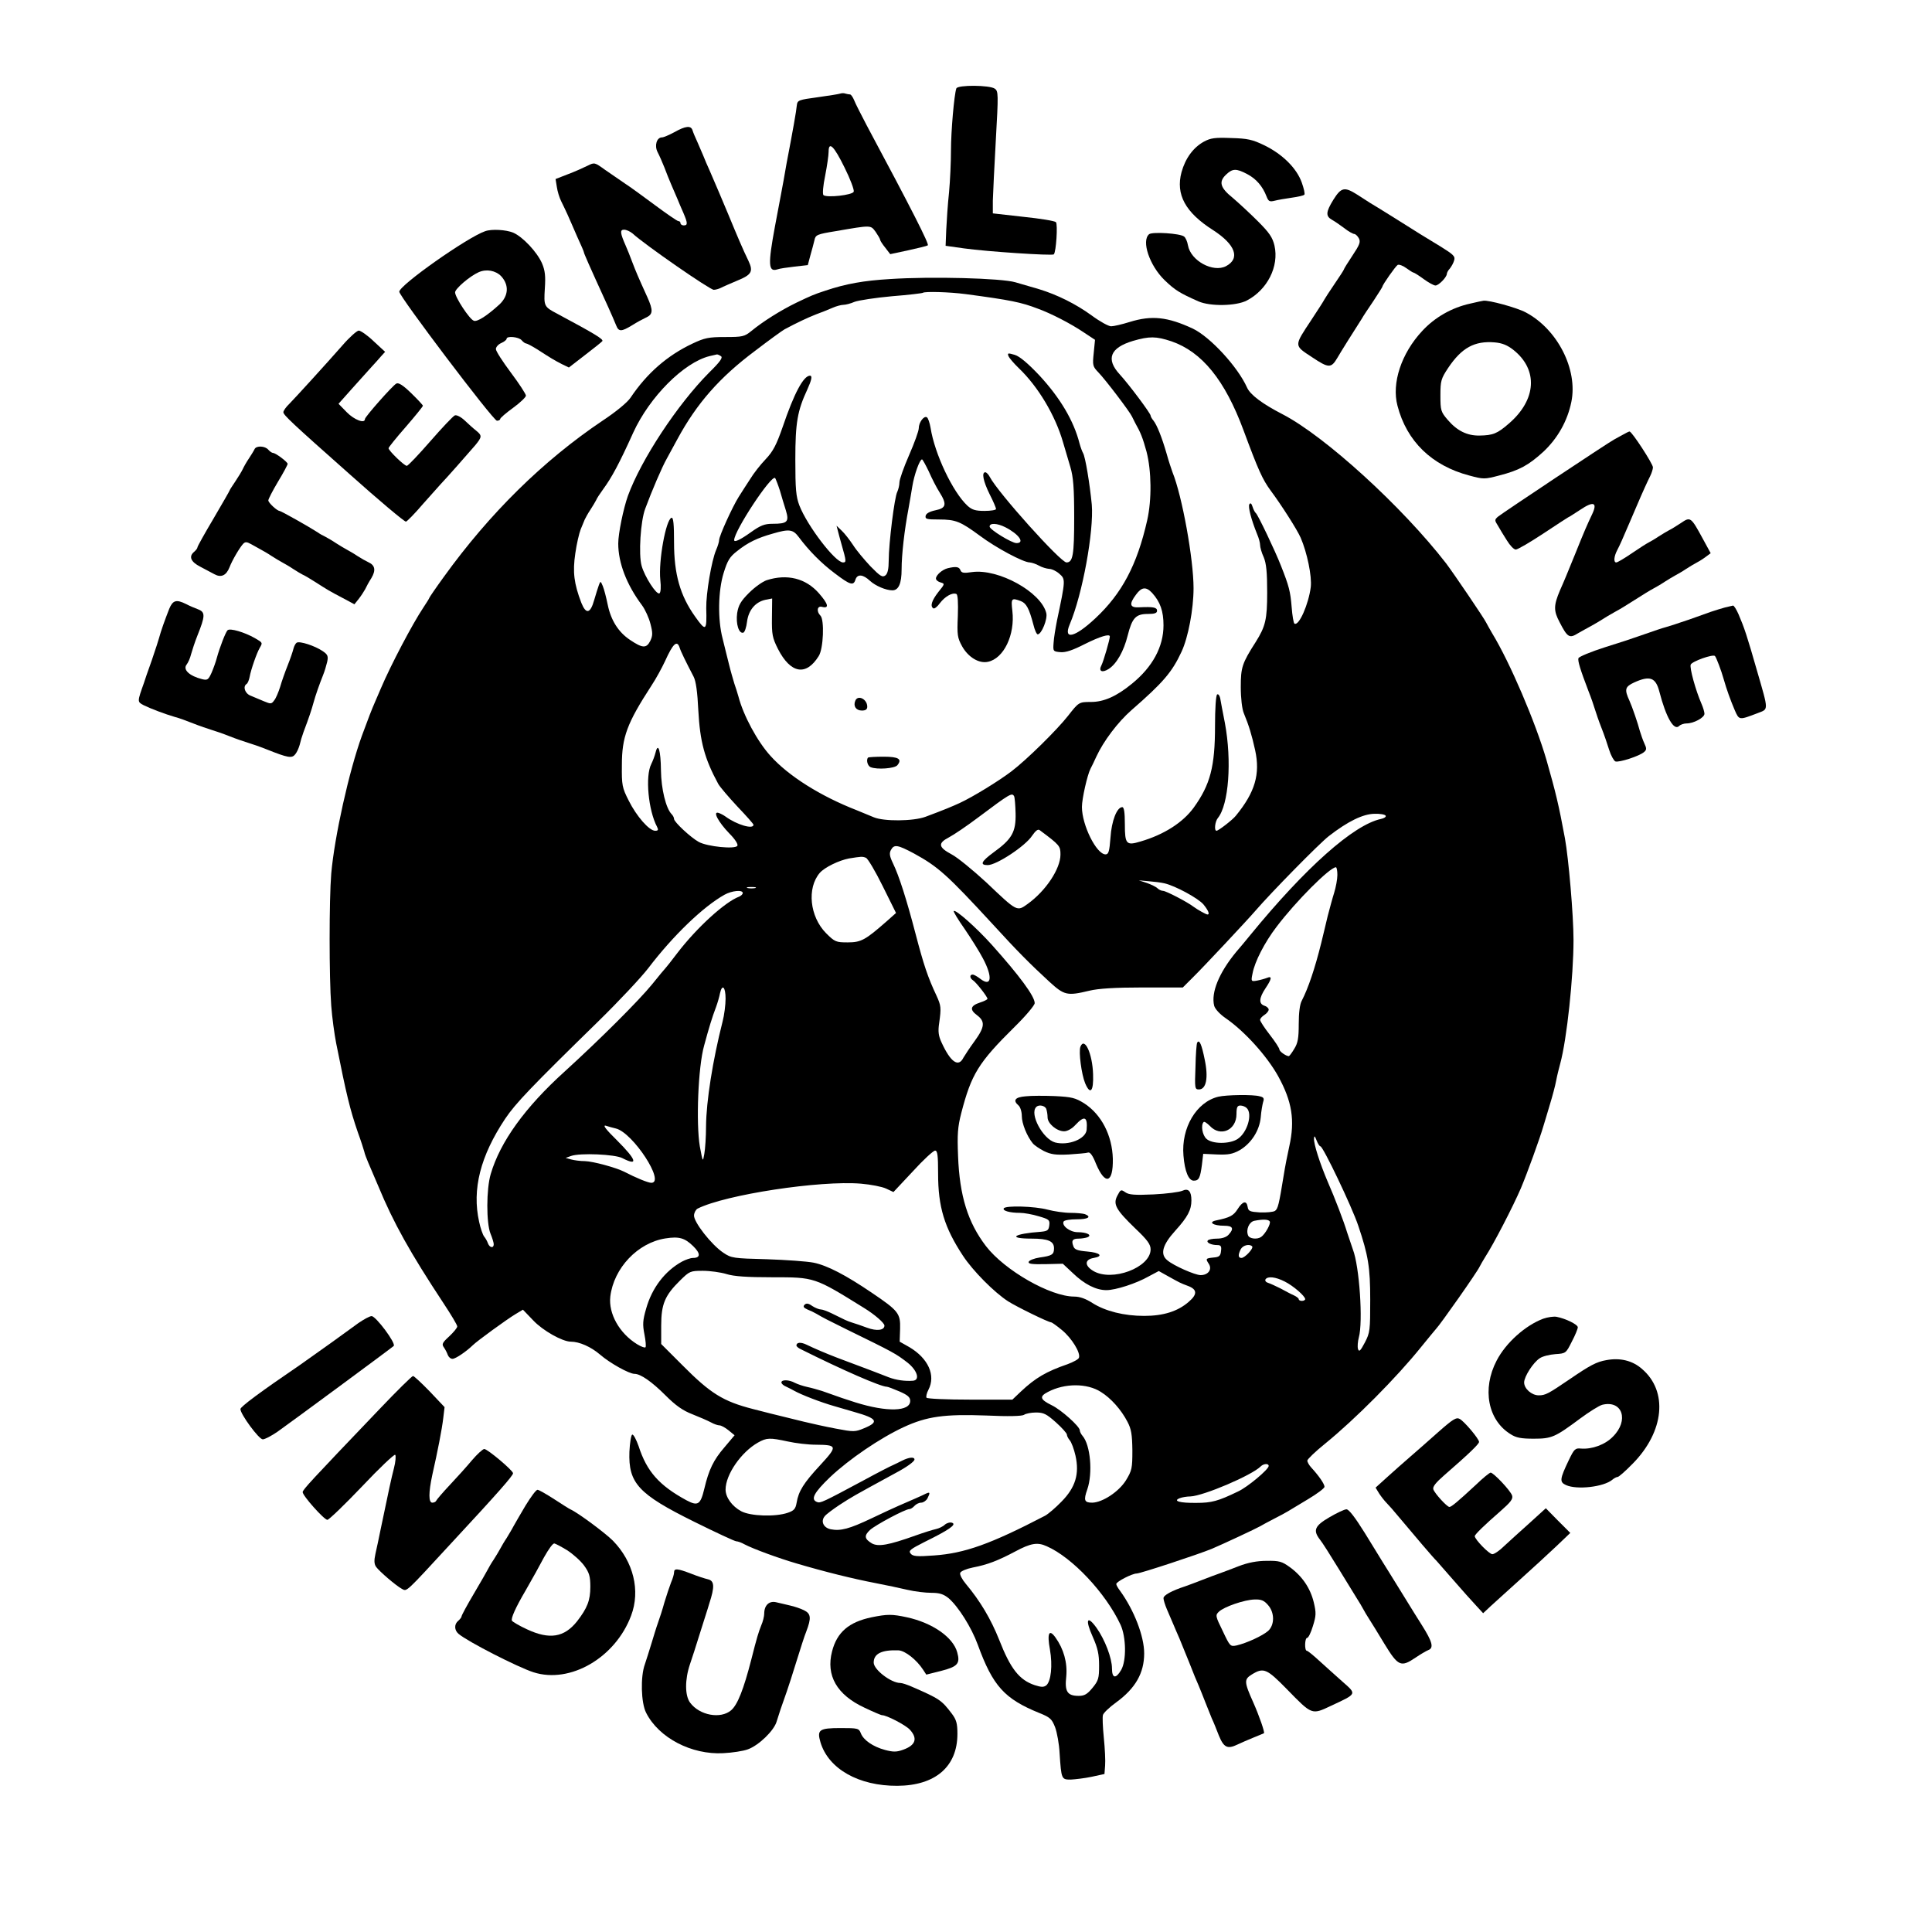 <?xml version="1.0" standalone="no"?>
<!DOCTYPE svg PUBLIC "-//W3C//DTD SVG 20010904//EN"
 "http://www.w3.org/TR/2001/REC-SVG-20010904/DTD/svg10.dtd">
<svg version="1.0" xmlns="http://www.w3.org/2000/svg"
 width="900pt" height="900pt" viewBox="0 0 900 900"
 preserveAspectRatio="xMidYMid meet">
<g transform="translate(0,900) scale(0.1,-0.1)"
fill="#000000" stroke="none">
<path d="M4455 8588 c-10 -28 -25 -199 -25 -289 0 -53 -4 -141 -9 -195 -6 -55
-11 -133 -13 -174 l-3 -75 85 -12 c107 -15 411 -35 419 -28 11 11 19 140 10
150 -6 6 -74 17 -152 25 l-142 16 0 59 c1 33 7 161 14 284 12 213 12 226 -5
238 -24 17 -173 18 -179 1z"/>
<path d="M3914 8564 c-5 -2 -53 -10 -105 -17 -89 -12 -94 -14 -97 -37 -2 -25
-19 -121 -48 -272 -7 -43 -20 -113 -28 -155 -8 -43 -20 -105 -26 -138 -33
-178 -31 -213 11 -200 10 4 46 9 80 13 l62 7 12 45 c7 25 16 57 19 71 5 25 12
28 98 42 169 29 163 29 187 -3 11 -16 21 -33 21 -37 0 -4 11 -21 24 -37 l23
-30 84 18 c46 10 87 20 91 23 8 4 -73 164 -284 558 -26 50 -53 102 -59 118 -6
15 -15 27 -19 27 -5 0 -14 2 -22 4 -7 3 -18 2 -24 0z m20 -344 c27 -54 46
-105 43 -113 -6 -16 -125 -29 -141 -16 -5 5 -2 43 8 91 9 46 16 95 16 111 0
51 25 27 74 -73z"/>
<path d="M3141 8384 c-24 -13 -50 -24 -57 -24 -25 0 -36 -38 -21 -68 8 -15 22
-47 32 -72 9 -25 24 -61 32 -80 8 -19 21 -48 28 -65 6 -16 20 -47 29 -68 20
-47 20 -57 1 -57 -8 0 -15 5 -15 10 0 6 -4 10 -10 10 -5 0 -53 33 -107 73 -54
40 -118 87 -143 103 -25 17 -67 46 -93 64 -47 34 -48 34 -80 18 -18 -9 -58
-27 -90 -39 l-59 -23 6 -37 c3 -21 12 -50 20 -66 8 -15 21 -44 30 -63 8 -19
29 -65 45 -103 17 -37 31 -69 31 -72 0 -5 19 -49 114 -257 14 -31 30 -68 36
-83 12 -31 24 -31 75 0 22 14 50 29 63 35 34 15 36 33 7 97 -44 97 -52 116
-70 163 -9 25 -23 59 -30 75 -26 59 -28 75 -8 75 11 0 28 -8 39 -17 59 -54
361 -263 379 -263 8 0 23 4 33 9 9 5 44 20 77 34 66 27 75 42 52 91 -26 53
-55 122 -93 214 -29 69 -60 143 -88 207 -10 22 -24 54 -30 70 -7 17 -20 46
-28 65 -9 19 -19 43 -22 53 -7 23 -32 21 -85 -9z"/>
<path d="M5608 8340 c-49 -27 -86 -77 -104 -142 -28 -104 18 -188 147 -270
104 -67 128 -132 60 -168 -60 -31 -164 25 -177 97 -3 18 -11 36 -18 41 -18 15
-148 23 -163 11 -37 -31 2 -146 72 -214 49 -47 70 -60 158 -99 55 -24 175 -22
225 4 96 50 151 159 129 256 -9 38 -24 60 -77 113 -36 36 -89 85 -117 109 -60
48 -67 76 -30 110 29 27 46 28 97 1 42 -22 72 -57 90 -104 9 -23 14 -26 38
-20 15 4 51 10 79 14 29 4 56 10 59 14 4 3 -2 29 -12 57 -24 67 -90 132 -174
173 -56 27 -78 32 -155 34 -75 3 -96 0 -127 -17z"/>
<path d="M6211 8069 c-35 -57 -36 -76 -6 -93 11 -6 36 -23 56 -38 20 -16 42
-28 48 -28 5 0 15 -9 21 -20 9 -17 4 -30 -30 -81 -22 -33 -40 -62 -40 -65 0
-2 -20 -33 -44 -68 -24 -35 -45 -68 -47 -72 -2 -5 -29 -47 -60 -94 -82 -124
-82 -118 3 -174 78 -52 89 -52 118 -3 13 23 80 130 113 181 6 11 31 49 55 84
23 35 42 65 42 67 0 8 61 95 71 101 6 3 24 -3 40 -15 15 -11 31 -21 34 -21 3
0 24 -13 47 -30 22 -16 47 -30 55 -30 15 0 52 38 53 54 0 5 6 17 14 25 7 9 17
26 20 38 6 19 -3 27 -64 65 -39 24 -82 50 -95 58 -42 27 -215 135 -233 145 -9
6 -36 23 -59 38 -60 38 -75 35 -112 -24z"/>
<path d="M2260 7923 c-84 -29 -400 -252 -400 -282 0 -22 438 -601 455 -601 8
0 15 4 15 8 0 5 27 28 60 52 33 24 60 50 60 57 0 7 -31 55 -70 107 -38 51 -70
100 -70 110 0 9 11 22 25 28 14 6 25 15 25 20 0 14 57 9 70 -7 7 -8 16 -15 21
-15 4 0 27 -12 51 -27 65 -42 80 -51 115 -69 l33 -16 75 58 c42 32 78 61 81
65 5 9 -30 31 -211 128 -61 32 -62 35 -57 117 4 58 1 84 -13 117 -23 53 -90
124 -134 143 -33 14 -101 18 -131 7z m75 -210 c37 -41 34 -90 -7 -130 -58 -53
-105 -84 -121 -77 -20 7 -87 109 -87 132 0 17 69 76 110 94 36 16 79 8 105
-19z"/>
<path d="M4145 7700 c-120 -7 -205 -22 -300 -54 -55 -18 -68 -24 -135 -56 -74
-36 -155 -87 -210 -132 -32 -26 -41 -28 -122 -28 -77 0 -96 -4 -153 -31 -116
-55 -211 -137 -288 -252 -15 -22 -67 -65 -129 -106 -277 -186 -527 -432 -741
-729 -37 -51 -67 -95 -67 -97 0 -2 -13 -23 -29 -47 -50 -75 -150 -265 -196
-373 -7 -16 -20 -46 -28 -65 -15 -34 -32 -78 -61 -157 -60 -165 -128 -471
-143 -643 -10 -121 -10 -485 0 -615 4 -55 15 -134 23 -175 48 -241 64 -307
101 -415 14 -38 27 -79 30 -90 2 -11 11 -33 18 -50 7 -16 28 -66 47 -110 71
-172 149 -311 304 -546 35 -53 64 -101 64 -108 0 -7 -17 -27 -37 -46 -33 -30
-36 -37 -25 -52 7 -10 15 -26 18 -35 4 -10 13 -18 22 -18 14 0 63 33 94 63 20
20 159 121 199 145 l35 21 48 -50 c44 -47 136 -99 175 -99 40 0 94 -24 136
-60 46 -40 136 -90 161 -90 28 0 80 -36 144 -100 48 -48 81 -71 125 -88 33
-13 72 -30 87 -38 14 -8 32 -14 40 -14 7 0 26 -10 42 -23 l28 -23 -48 -57
c-50 -58 -72 -103 -93 -192 -18 -75 -30 -82 -83 -54 -127 69 -185 134 -223
252 -11 31 -24 56 -30 54 -5 -2 -11 -38 -13 -80 -5 -146 41 -197 302 -326 101
-50 189 -91 196 -91 7 0 24 -6 38 -14 42 -22 160 -65 242 -89 132 -39 261 -71
370 -92 47 -9 113 -23 147 -31 34 -8 84 -14 112 -14 38 0 56 -6 80 -25 45 -39
106 -135 136 -217 70 -192 124 -252 287 -318 50 -20 58 -28 73 -66 9 -24 19
-79 21 -121 8 -122 9 -123 52 -123 20 1 64 6 97 13 l60 13 3 39 c2 22 -1 81
-6 130 -5 50 -7 97 -4 106 2 9 30 36 62 59 89 65 130 136 130 228 0 80 -47
201 -112 291 -10 13 -18 27 -18 32 0 11 74 49 95 49 17 0 287 89 350 115 52
22 206 94 225 105 8 5 38 21 65 35 28 14 57 30 65 35 8 5 50 30 93 56 42 25
77 51 77 58 0 13 -26 51 -62 90 -10 11 -18 25 -18 32 0 6 37 42 83 79 139 113
333 308 447 450 36 44 67 82 70 85 18 18 192 265 203 290 4 8 16 29 26 45 39
60 128 232 166 320 29 69 88 231 105 290 5 17 19 62 30 100 12 39 25 88 29
110 4 22 13 58 19 80 31 113 62 406 62 576 0 115 -23 381 -40 474 -29 157 -43
214 -86 365 -51 175 -170 454 -253 590 -11 19 -24 42 -28 50 -10 21 -150 227
-186 275 -205 265 -565 593 -762 695 -95 49 -151 91 -166 125 -43 96 -171 235
-252 274 -118 55 -192 63 -295 31 -35 -11 -74 -20 -86 -20 -12 0 -52 22 -90
50 -74 54 -161 97 -246 123 -30 9 -80 23 -110 32 -64 19 -389 28 -585 15z
m353 -70 c210 -28 259 -38 337 -68 61 -22 154 -70 213 -110 l53 -35 -6 -61
c-6 -58 -5 -63 22 -91 33 -34 146 -183 156 -205 4 -8 11 -22 15 -30 26 -46 35
-69 53 -134 23 -89 25 -223 3 -320 -47 -208 -118 -341 -241 -456 -96 -90 -151
-103 -120 -29 60 141 113 435 103 558 -9 94 -30 224 -41 241 -4 7 -11 26 -16
44 -27 106 -90 212 -187 317 -54 57 -92 89 -115 96 -31 9 -35 9 -29 -6 3 -8
25 -34 48 -56 90 -86 170 -220 206 -345 9 -30 24 -82 34 -115 14 -47 18 -98
18 -237 0 -174 -6 -208 -36 -208 -27 0 -319 325 -357 398 -6 12 -16 22 -21 22
-18 0 -10 -41 20 -102 17 -33 30 -64 30 -69 0 -5 -24 -9 -54 -9 -42 0 -58 5
-79 24 -69 64 -153 242 -172 363 -4 24 -12 46 -17 49 -14 9 -38 -24 -38 -51 0
-12 -20 -68 -45 -125 -25 -57 -45 -114 -45 -127 0 -13 -5 -33 -10 -44 -13 -23
-40 -241 -40 -320 0 -39 -5 -61 -15 -69 -14 -11 -24 -5 -70 42 -29 31 -66 75
-81 99 -16 24 -39 54 -53 67 l-24 23 6 -23 c3 -13 11 -41 17 -63 23 -80 23
-85 7 -85 -36 0 -166 170 -203 265 -16 42 -19 76 -19 215 0 172 10 227 56 326
20 44 24 64 12 64 -30 -1 -73 -80 -127 -239 -29 -83 -44 -113 -80 -151 -24
-25 -56 -66 -71 -91 -16 -24 -40 -62 -54 -84 -29 -46 -91 -182 -91 -201 0 -7
-6 -28 -14 -46 -22 -52 -47 -203 -46 -271 3 -107 -1 -111 -52 -39 -70 98 -98
198 -98 345 0 85 -3 118 -12 115 -26 -9 -61 -201 -52 -289 4 -34 2 -59 -4 -63
-14 -8 -69 78 -83 128 -15 53 -5 210 17 267 30 81 78 194 101 234 12 22 34 62
49 90 90 166 196 287 362 411 64 49 126 94 137 100 60 32 105 53 145 69 25 9
60 23 78 31 18 8 41 14 51 14 10 0 34 6 52 14 19 7 97 19 174 26 77 6 142 14
144 16 8 7 124 4 199 -6z m959 -220 c142 -49 249 -180 336 -415 69 -186 88
-228 126 -280 50 -67 124 -183 140 -220 30 -69 53 -180 47 -230 -10 -79 -55
-183 -76 -170 -4 2 -10 37 -13 77 -6 73 -12 97 -50 193 -26 67 -108 239 -117
245 -4 3 -11 16 -15 29 -5 16 -10 20 -15 12 -7 -12 9 -72 36 -139 8 -18 14
-41 14 -51 0 -10 7 -36 17 -57 12 -29 16 -70 16 -164 0 -126 -8 -158 -53 -230
-64 -100 -70 -119 -70 -210 0 -53 6 -103 14 -122 24 -58 37 -101 53 -173 24
-111 0 -195 -90 -305 -15 -19 -81 -70 -90 -70 -12 0 -7 43 6 59 51 62 66 266
33 443 -10 51 -20 103 -22 116 -3 13 -9 20 -14 17 -6 -4 -10 -67 -10 -147 0
-189 -22 -273 -99 -380 -50 -69 -138 -126 -248 -158 -66 -20 -73 -13 -73 80 0
57 -4 80 -12 80 -25 0 -50 -64 -55 -142 -5 -65 -9 -78 -23 -78 -42 0 -110 136
-110 221 0 38 25 149 40 178 5 9 17 34 27 56 33 72 101 162 164 217 148 129
189 177 233 272 31 66 56 198 56 296 0 135 -53 429 -98 540 -5 14 -18 52 -27
85 -23 80 -46 136 -62 156 -7 8 -13 19 -13 23 0 10 -100 144 -143 191 -67 72
-46 125 61 157 76 22 107 22 179 -2z m-2099 -69 c11 -6 -3 -26 -55 -77 -147
-148 -316 -404 -378 -574 -21 -59 -45 -175 -45 -222 0 -90 39 -192 111 -288
14 -19 32 -58 39 -86 11 -42 11 -55 -1 -80 -18 -35 -36 -34 -94 5 -54 36 -89
91 -104 164 -7 34 -17 73 -23 87 -10 24 -11 24 -18 5 -4 -11 -14 -42 -22 -70
-18 -64 -38 -68 -60 -13 -34 89 -41 143 -28 230 6 44 18 94 25 112 7 17 16 38
19 46 4 8 15 29 26 45 11 17 23 37 27 45 3 8 18 31 32 50 41 56 75 119 141
265 76 166 235 326 355 356 17 4 32 7 35 8 3 0 11 -3 18 -8z m969 -538 c14
-32 36 -75 49 -95 36 -57 32 -75 -18 -85 -28 -6 -44 -15 -46 -26 -3 -15 5 -17
62 -17 78 0 100 -9 191 -76 75 -56 202 -124 232 -124 10 -1 29 -7 43 -15 14
-8 35 -14 47 -15 12 0 34 -10 48 -23 29 -25 29 -28 -11 -217 -7 -36 -15 -83
-16 -105 -3 -39 -2 -40 32 -43 25 -2 57 9 114 38 70 35 116 49 116 35 0 -14
-30 -117 -39 -134 -15 -28 3 -37 34 -17 37 24 70 83 88 155 21 83 38 101 94
101 32 0 43 4 43 15 0 16 -19 19 -82 16 -45 -3 -50 14 -16 59 26 36 47 38 75
8 38 -42 53 -85 53 -151 0 -100 -51 -194 -147 -272 -72 -59 -131 -85 -191 -85
-56 0 -57 -1 -107 -65 -52 -66 -192 -204 -263 -258 -59 -45 -181 -120 -242
-148 -35 -16 -73 -32 -159 -64 -57 -21 -194 -22 -241 -2 -19 8 -55 23 -80 33
-167 65 -317 159 -401 253 -61 67 -126 188 -149 276 -5 17 -13 44 -19 60 -5
17 -17 57 -25 90 -8 33 -22 87 -30 121 -23 88 -21 221 5 305 18 58 28 75 63
102 50 40 94 61 165 81 78 23 95 20 122 -16 47 -63 105 -122 168 -169 71 -54
87 -59 96 -29 9 27 35 25 68 -6 25 -23 74 -44 104 -44 29 0 43 32 43 98 0 68
13 182 32 282 5 30 14 78 18 105 8 51 34 125 45 125 3 0 17 -26 32 -57z m-694
-88 c8 -27 20 -69 28 -93 16 -53 7 -62 -62 -62 -37 0 -56 -7 -102 -40 -49 -35
-77 -48 -77 -36 0 43 174 307 191 289 3 -5 13 -30 22 -58z m1050 -171 c63 -32
93 -74 52 -74 -22 0 -125 63 -125 77 0 18 35 16 73 -3z m-1517 -561 c5 -17 28
-64 65 -135 11 -21 18 -72 22 -157 8 -147 29 -225 93 -343 8 -14 48 -61 89
-105 41 -43 75 -81 75 -85 0 -23 -78 0 -130 38 -8 6 -23 14 -32 17 -30 10 -2
-42 49 -95 28 -28 42 -51 38 -58 -10 -17 -140 -4 -180 18 -38 21 -115 93 -115
107 0 6 -5 16 -11 22 -27 27 -49 119 -50 204 -1 93 -13 133 -25 84 -4 -16 -13
-40 -20 -54 -29 -56 -14 -216 27 -293 7 -14 5 -18 -9 -18 -28 0 -87 68 -123
140 -31 61 -33 72 -32 167 0 129 24 194 137 368 22 33 50 85 64 115 37 82 56
100 68 63z m1558 -692 c3 -5 6 -41 7 -80 2 -87 -17 -120 -103 -182 -57 -42
-65 -59 -27 -59 41 0 176 89 207 137 16 23 27 32 35 26 94 -70 97 -74 97 -114
0 -66 -68 -169 -153 -230 -50 -36 -48 -37 -192 100 -63 58 -135 117 -162 131
-62 33 -65 52 -13 79 23 12 85 54 138 94 148 111 156 115 166 98z m1731 -91
c3 -5 -7 -12 -22 -15 -127 -27 -351 -226 -608 -540 -22 -27 -51 -62 -66 -79
-81 -98 -118 -190 -103 -251 4 -15 26 -39 52 -57 89 -61 193 -176 246 -271 65
-118 79 -206 52 -327 -8 -36 -20 -96 -26 -135 -22 -136 -27 -157 -41 -166 -8
-5 -39 -8 -69 -7 -48 3 -55 6 -58 26 -5 31 -23 27 -47 -11 -19 -30 -36 -39
-99 -52 -40 -8 -15 -25 37 -25 40 0 47 -13 20 -42 -10 -11 -30 -18 -54 -18
-21 0 -40 -4 -43 -9 -7 -10 17 -21 45 -21 16 0 20 -6 17 -27 -2 -23 -8 -29
-35 -31 -37 -4 -38 -5 -21 -31 15 -25 -4 -51 -39 -51 -26 0 -126 44 -155 69
-35 28 -23 72 37 138 58 64 75 97 75 141 0 43 -14 58 -42 45 -13 -6 -73 -14
-134 -17 -88 -4 -115 -2 -132 10 -20 14 -22 13 -37 -16 -21 -40 -7 -65 84
-153 56 -53 71 -74 71 -97 0 -85 -181 -153 -268 -100 -41 25 -39 53 3 60 47 8
30 25 -31 30 -45 4 -59 9 -64 25 -10 26 -4 35 25 35 13 0 31 3 40 6 25 10 -2
24 -45 24 -36 0 -76 31 -65 50 4 6 31 10 61 10 52 0 71 11 38 24 -9 3 -39 6
-67 6 -29 0 -77 7 -107 15 -60 16 -196 20 -204 6 -7 -11 28 -21 75 -21 19 0
59 -7 88 -16 48 -14 52 -17 49 -42 -3 -23 -8 -27 -38 -30 -129 -9 -160 -32
-44 -32 77 0 104 -12 104 -45 0 -29 -9 -35 -67 -43 -26 -4 -48 -13 -51 -20 -3
-10 15 -12 77 -11 l82 2 47 -44 c54 -52 108 -79 156 -79 43 0 139 31 197 64
l47 25 43 -24 c54 -30 57 -32 92 -45 44 -16 46 -39 5 -74 -51 -45 -119 -66
-208 -66 -94 0 -181 22 -241 60 -31 20 -59 30 -85 30 -111 0 -324 122 -411
235 -84 110 -123 233 -130 420 -4 100 -2 134 15 200 47 181 79 234 249 402 51
50 93 100 93 110 0 32 -71 128 -200 272 -72 80 -169 166 -177 157 -3 -2 20
-40 51 -84 30 -44 69 -106 85 -137 46 -86 40 -135 -12 -95 -14 11 -30 20 -36
20 -15 0 -14 -17 2 -27 14 -9 67 -76 67 -86 0 -3 -15 -11 -34 -17 -46 -15 -50
-33 -15 -59 39 -29 37 -55 -11 -121 -22 -30 -45 -65 -52 -77 -23 -47 -60 -21
-102 71 -14 30 -17 51 -11 90 10 72 9 81 -13 129 -40 85 -59 142 -97 287 -42
161 -77 270 -105 328 -16 33 -18 47 -10 62 15 28 31 25 108 -16 113 -62 154
-99 367 -330 114 -125 174 -185 263 -267 70 -64 83 -67 187 -42 41 10 119 15
248 15 l187 0 48 48 c47 46 253 266 289 308 75 87 298 314 343 349 89 69 159
103 212 104 26 1 50 -3 53 -9z m-2421 -196 c9 -4 44 -63 78 -132 l62 -125 -45
-40 c-98 -86 -118 -97 -180 -97 -54 0 -60 2 -101 43 -76 77 -90 210 -29 281
23 26 89 58 136 67 57 9 62 10 79 3z m2196 -80 c0 -20 -7 -57 -15 -83 -8 -25
-21 -74 -30 -108 -8 -35 -22 -91 -30 -125 -30 -121 -61 -212 -91 -270 -9 -16
-14 -57 -14 -108 0 -66 -4 -89 -21 -116 -11 -19 -23 -34 -25 -34 -13 0 -44 22
-44 31 0 6 -20 37 -45 69 -25 32 -45 63 -45 69 0 6 9 16 20 23 11 7 20 18 20
25 0 6 -9 15 -20 18 -27 9 -25 36 5 81 29 43 32 59 8 49 -10 -4 -31 -10 -47
-13 -28 -5 -29 -4 -21 34 10 54 56 144 112 217 90 119 247 276 276 277 4 0 7
-16 7 -36z m-805 -39 c51 -12 156 -69 181 -98 22 -27 31 -47 19 -47 -7 0 -46
22 -65 36 -30 23 -129 74 -142 74 -8 0 -20 6 -26 12 -7 7 -30 18 -50 25 l-37
12 45 -4 c25 -2 59 -6 75 -10z m-1907 -22 c-10 -2 -26 -2 -35 0 -10 3 -2 5 17
5 19 0 27 -2 18 -5z m-58 -23 c0 -6 -8 -13 -17 -17 -65 -24 -197 -144 -288
-263 -27 -36 -52 -67 -55 -70 -3 -3 -31 -36 -62 -75 -61 -75 -240 -254 -407
-406 -185 -167 -301 -328 -345 -478 -21 -70 -21 -229 -1 -278 8 -19 15 -42 15
-49 0 -20 -19 -17 -27 4 -3 9 -11 24 -18 32 -6 8 -17 39 -23 68 -34 152 6 307
121 480 49 73 122 149 435 455 95 93 199 204 232 247 115 151 255 286 355 342
34 19 85 24 85 8z m-80 -492 c0 -28 -6 -77 -14 -107 -46 -181 -76 -371 -77
-487 0 -49 -4 -107 -8 -129 -7 -40 -7 -40 -21 35 -18 107 -8 370 20 469 23 85
37 131 56 181 7 19 15 47 18 63 10 45 26 30 26 -25z m-511 -605 c79 -19 232
-253 165 -253 -15 0 -71 23 -127 52 -38 19 -144 48 -182 49 -22 0 -51 4 -65 8
l-25 7 25 9 c41 15 205 8 239 -10 76 -39 67 -9 -25 83 -51 50 -68 72 -52 68
12 -4 34 -10 47 -13z m3282 -83 c12 0 146 -280 176 -369 47 -139 56 -195 56
-346 0 -142 -1 -153 -25 -199 -21 -40 -27 -45 -32 -30 -3 11 -1 35 4 54 20 71
3 331 -28 410 -5 14 -17 50 -27 80 -15 50 -57 160 -90 235 -37 87 -65 175 -64
201 1 15 4 13 12 -8 6 -16 14 -28 18 -28z m-1781 -127 c0 -155 29 -251 116
-383 46 -70 145 -170 210 -212 39 -25 188 -98 201 -98 3 0 26 -16 50 -36 45
-37 88 -106 79 -129 -2 -7 -26 -20 -53 -30 -99 -34 -150 -64 -217 -127 l-40
-38 -197 0 c-109 0 -200 4 -203 9 -3 5 1 22 9 37 35 67 -1 146 -88 198 l-46
26 2 60 c2 72 -8 84 -132 168 -121 82 -207 127 -271 140 -30 6 -128 13 -218
16 -155 4 -165 5 -202 30 -56 37 -140 145 -137 175 1 13 9 27 17 31 130 65
570 132 761 116 46 -4 98 -14 117 -23 l34 -16 90 96 c49 54 96 97 104 97 11 0
14 -21 14 -107z m1545 -223 c6 -10 -21 -59 -40 -72 -18 -13 -55 -9 -61 7 -11
27 5 63 29 68 41 8 66 7 72 -3z m-2686 -115 c35 -34 35 -55 -1 -55 -11 0 -34
-8 -51 -17 -80 -44 -140 -123 -167 -219 -16 -55 -17 -74 -8 -120 6 -30 8 -57
5 -60 -3 -4 -21 3 -39 14 -83 51 -134 143 -125 222 16 133 128 251 257 271 64
10 90 2 129 -36z m2604 -1 c8 -9 -34 -54 -50 -54 -16 0 -16 15 -3 41 10 18 40
26 53 13z m-2449 -129 c35 -11 96 -15 212 -15 200 0 197 1 429 -143 49 -30 95
-70 95 -82 0 -22 -35 -27 -81 -10 -24 9 -56 20 -70 24 -25 8 -32 12 -97 44
-19 9 -40 17 -48 17 -8 0 -26 7 -40 16 -18 13 -28 14 -36 6 -8 -8 -5 -14 13
-22 13 -5 32 -14 42 -20 32 -19 52 -29 137 -71 227 -111 232 -114 288 -157 45
-36 59 -81 25 -84 -37 -3 -79 3 -113 16 -19 8 -53 20 -75 29 -22 8 -60 23 -85
32 -25 9 -63 24 -85 32 -49 19 -101 41 -138 59 -27 13 -47 11 -47 -4 0 -4 9
-12 20 -17 196 -98 373 -175 401 -175 5 0 31 -10 59 -22 39 -17 50 -27 50 -44
0 -50 -108 -53 -255 -7 -47 15 -69 22 -155 53 -19 6 -51 15 -70 19 -19 4 -45
13 -57 19 -27 15 -63 16 -63 2 0 -6 10 -15 23 -20 12 -6 29 -14 37 -19 34 -19
125 -54 185 -71 17 -5 59 -17 96 -28 106 -30 115 -46 45 -75 -43 -18 -49 -18
-133 -2 -48 9 -115 24 -148 32 -152 37 -179 44 -237 59 -140 36 -198 72 -330
205 l-98 98 0 85 c0 101 17 141 88 211 44 43 47 45 106 45 34 0 83 -7 110 -15z
m2601 -35 c40 -20 95 -68 95 -82 0 -4 -7 -8 -15 -8 -8 0 -15 3 -15 8 0 4 -10
12 -23 18 -12 5 -40 20 -62 32 -22 11 -48 23 -58 26 -10 3 -15 10 -12 16 10
16 47 12 90 -10z m-857 -514 c47 -29 95 -83 124 -139 18 -34 22 -59 23 -133 0
-84 -2 -94 -30 -140 -33 -53 -109 -103 -157 -104 -37 0 -41 11 -23 62 26 75
15 206 -22 249 -7 8 -13 20 -13 26 0 18 -87 96 -131 117 -55 27 -58 41 -17 62
78 41 182 41 246 0z m-209 -142 c28 -25 51 -51 51 -57 0 -6 6 -18 13 -26 8 -9
20 -41 27 -72 19 -85 0 -148 -65 -214 -27 -28 -62 -58 -77 -66 -254 -132 -374
-175 -518 -185 -79 -6 -98 -4 -108 9 -11 13 -2 20 65 54 112 55 150 81 129 89
-9 4 -24 0 -34 -8 -9 -9 -28 -18 -42 -21 -14 -3 -56 -16 -95 -30 -126 -45
-173 -53 -203 -37 -35 21 -38 36 -9 63 27 24 164 97 183 97 6 0 17 7 24 15 7
8 21 15 31 15 10 0 23 9 29 19 14 28 13 32 -7 23 -17 -9 -66 -30 -128 -57 -16
-7 -73 -33 -125 -58 -103 -49 -144 -60 -190 -51 -34 7 -48 37 -28 61 7 9 38
32 68 52 64 41 51 34 260 148 55 29 90 55 90 64 0 13 -25 11 -57 -5 -15 -8
-35 -17 -43 -21 -8 -3 -69 -34 -135 -70 -194 -104 -203 -108 -219 -102 -31 12
-15 43 61 116 89 84 233 182 343 233 108 50 190 61 383 54 106 -5 167 -3 177
3 8 6 34 11 56 11 36 0 49 -7 93 -46z m-1249 -89 c36 -8 94 -15 130 -15 101
-1 103 -6 21 -95 -77 -83 -101 -121 -110 -175 -5 -29 -12 -37 -41 -47 -58 -20
-174 -16 -217 7 -43 23 -73 65 -73 101 0 70 73 175 151 219 41 23 55 23 139 5z
m2240 -114 c0 -16 -99 -99 -143 -119 -93 -45 -123 -53 -194 -53 -78 -1 -111 9
-77 22 10 4 33 8 49 8 60 2 286 98 328 140 13 13 37 15 37 2z m-1034 -374
c119 -52 275 -218 344 -366 26 -57 28 -166 3 -210 -25 -43 -43 -40 -43 7 0 48
-33 134 -72 189 -44 61 -54 39 -18 -41 24 -54 30 -82 30 -135 0 -59 -3 -70
-31 -104 -24 -29 -37 -37 -64 -37 -53 0 -66 20 -58 90 6 65 -12 129 -51 183
-29 40 -39 19 -25 -57 13 -75 5 -148 -17 -167 -12 -9 -23 -9 -54 1 -72 24
-113 77 -165 210 -39 98 -89 182 -156 262 -17 20 -29 43 -26 51 3 8 29 19 59
25 68 13 117 32 198 75 71 38 103 44 146 24z"/>
<path d="M4415 6353 c-25 -6 -55 -32 -55 -48 0 -7 10 -15 21 -18 21 -6 21 -7
-10 -45 -31 -40 -39 -66 -23 -76 5 -3 19 8 31 25 23 30 57 50 76 42 7 -2 9
-40 7 -102 -4 -89 -2 -102 20 -142 28 -50 78 -81 120 -72 74 15 127 126 114
237 -7 59 -4 62 39 46 26 -10 39 -34 59 -110 6 -25 15 -45 20 -45 18 0 47 72
40 99 -24 98 -223 208 -346 191 -39 -6 -49 -4 -54 9 -6 16 -21 18 -59 9z"/>
<path d="M3571 6297 c-18 -6 -55 -32 -82 -59 -38 -38 -49 -57 -55 -94 -7 -50
8 -98 29 -91 6 2 14 25 17 51 7 54 39 92 86 102 l31 6 -1 -89 c-1 -79 2 -94
28 -146 59 -115 131 -128 190 -33 22 34 27 169 8 188 -20 20 -15 47 7 41 35
-9 30 13 -14 63 -61 70 -148 92 -244 61z"/>
<path d="M3984 5735 c-10 -25 4 -45 31 -45 17 0 25 5 25 18 0 36 -45 57 -56
27z"/>
<path d="M4044 5471 c-10 -10 -3 -39 12 -45 31 -12 111 -6 124 9 24 29 6 40
-64 40 -37 0 -70 -2 -72 -4z"/>
<path d="M5577 4143 c-3 -4 -7 -55 -8 -113 -4 -100 -3 -105 16 -105 34 0 45
54 27 139 -14 70 -25 96 -35 79z"/>
<path d="M5033 4124 c-9 -23 5 -129 22 -170 24 -57 40 -38 37 42 -3 96 -40
176 -59 128z"/>
<path d="M4778 3893 c-50 -4 -61 -19 -33 -43 8 -7 15 -29 15 -49 0 -35 24 -94
51 -127 7 -9 31 -25 52 -36 33 -16 54 -19 116 -16 42 3 82 6 90 9 9 3 22 -15
36 -51 43 -103 81 -93 79 22 -3 109 -53 206 -133 258 -42 26 -58 30 -137 34
-49 2 -110 2 -136 -1z m96 -59 c3 -9 6 -26 6 -39 0 -29 43 -65 77 -65 15 0 37
12 53 30 42 45 57 38 52 -23 -4 -43 -85 -75 -147 -59 -57 16 -120 133 -88 165
12 13 41 7 47 -9z"/>
<path d="M5675 3891 c-102 -25 -173 -145 -162 -274 6 -74 24 -117 48 -117 24
0 30 13 38 74 l6 51 65 -3 c53 -2 72 2 105 20 54 32 92 91 98 153 2 28 8 60
11 71 6 17 3 23 -16 27 -30 9 -155 7 -193 -2z m133 -53 c28 -28 2 -115 -43
-144 -37 -24 -118 -24 -145 1 -19 17 -27 64 -13 78 3 4 16 -5 29 -18 49 -53
124 -20 124 55 0 32 4 40 18 40 10 0 23 -5 30 -12z"/>
<path d="M6850 7586 c-87 -19 -166 -64 -225 -128 -97 -104 -143 -243 -115
-348 43 -166 160 -279 334 -325 67 -18 71 -18 140 0 93 24 136 47 206 111 66
62 112 143 130 232 31 151 -65 339 -213 417 -41 22 -173 58 -197 54 -3 0 -30
-6 -60 -13z m200 -216 c116 -92 108 -232 -21 -343 -54 -47 -74 -55 -137 -56
-57 -1 -104 22 -147 72 -33 38 -35 45 -35 115 0 68 3 78 36 128 63 94 123 127
217 119 35 -3 59 -13 87 -35z"/>
<path d="M1596 7392 c-80 -91 -215 -239 -248 -273 -16 -15 -28 -33 -28 -39 0
-13 38 -49 311 -291 132 -118 252 -219 260 -219 4 0 41 37 80 83 40 45 78 87
83 93 18 18 132 147 160 180 32 39 32 45 4 68 -13 10 -37 32 -54 48 -17 16
-37 26 -45 23 -8 -3 -59 -57 -114 -120 -55 -63 -104 -115 -110 -115 -12 0 -85
71 -85 82 0 4 36 49 80 99 44 51 80 95 80 99 0 3 -25 30 -55 59 -38 37 -59 50
-69 44 -18 -10 -146 -155 -146 -165 0 -23 -50 -4 -85 32 l-38 39 65 73 c36 40
76 85 89 99 13 14 33 36 43 48 l20 22 -53 49 c-29 28 -61 50 -70 50 -9 -1 -43
-31 -75 -68z"/>
<path d="M7560 6975 c-14 -8 -32 -18 -40 -22 -24 -12 -523 -344 -542 -360 -16
-14 -16 -17 0 -42 9 -16 28 -47 42 -69 14 -23 32 -42 41 -42 9 0 67 34 129 75
62 41 114 75 115 75 2 0 27 16 56 35 62 42 82 35 56 -20 -21 -44 -37 -80 -77
-180 -18 -44 -38 -93 -45 -110 -7 -16 -19 -46 -28 -65 -30 -71 -30 -95 -2
-148 37 -72 46 -77 86 -52 19 11 43 24 54 30 11 6 34 19 50 29 17 11 47 29 67
40 21 11 57 33 80 48 57 36 79 50 103 63 11 6 34 19 50 30 17 11 39 24 50 30
11 6 34 19 50 30 17 11 37 23 45 27 8 4 27 15 42 26 l27 20 -36 66 c-56 103
-58 105 -102 75 -20 -13 -45 -29 -56 -34 -11 -6 -33 -19 -50 -30 -16 -11 -37
-23 -45 -27 -8 -4 -43 -26 -78 -50 -35 -24 -67 -43 -73 -43 -13 0 -11 28 5 58
13 25 23 48 59 132 8 19 22 51 30 70 32 75 51 116 64 142 7 14 13 33 13 41 0
16 -98 167 -109 167 -3 0 -17 -7 -31 -15z"/>
<path d="M1186 6908 c-3 -7 -15 -26 -26 -43 -11 -16 -24 -39 -29 -50 -5 -11
-21 -37 -35 -58 -14 -21 -26 -39 -26 -41 0 -2 -34 -61 -75 -131 -41 -69 -75
-130 -75 -134 0 -5 -7 -14 -15 -21 -27 -22 -17 -47 28 -70 23 -12 53 -28 66
-35 31 -17 55 -6 70 32 13 34 48 93 64 110 10 10 17 9 37 -2 14 -8 34 -19 45
-25 11 -6 34 -19 50 -30 17 -11 39 -24 50 -30 11 -6 34 -19 50 -30 17 -11 37
-23 45 -27 8 -3 33 -18 55 -32 61 -39 69 -44 130 -76 l56 -30 20 25 c11 14 24
34 30 45 5 11 18 35 29 52 22 37 17 60 -14 74 -11 5 -34 18 -51 29 -16 11 -39
24 -50 30 -11 6 -33 19 -50 30 -16 11 -39 24 -50 30 -11 5 -27 14 -35 20 -35
23 -171 100 -178 100 -12 1 -52 38 -52 49 0 6 20 45 45 87 25 41 45 79 45 83
0 9 -56 51 -68 51 -5 0 -15 7 -22 15 -15 18 -56 20 -64 3z"/>
<path d="M788 6163 c-20 -51 -38 -101 -48 -138 -5 -16 -14 -46 -21 -65 -6 -19
-17 -51 -24 -70 -7 -19 -18 -51 -24 -70 -32 -90 -32 -89 -2 -105 32 -16 101
-42 146 -55 17 -4 55 -18 85 -30 30 -12 69 -25 85 -30 17 -5 55 -18 85 -30 30
-12 69 -25 85 -30 17 -5 55 -18 85 -30 103 -41 120 -44 136 -23 8 10 16 29 20
43 3 14 11 41 18 60 25 66 38 105 46 135 10 37 29 90 45 130 7 17 15 44 19 61
6 27 3 35 -21 51 -35 24 -107 48 -121 39 -5 -3 -12 -16 -15 -28 -3 -13 -15
-48 -27 -78 -12 -30 -28 -75 -35 -100 -8 -25 -20 -54 -28 -63 -12 -17 -16 -17
-47 -4 -19 8 -47 20 -62 26 -27 10 -38 43 -19 55 5 3 11 18 14 33 6 34 33 111
47 135 14 24 14 24 -22 45 -49 28 -117 48 -128 37 -9 -9 -36 -78 -50 -129 -4
-16 -15 -47 -24 -68 -15 -33 -19 -37 -44 -31 -60 15 -92 45 -72 69 6 8 16 29
20 47 5 18 18 58 30 88 36 90 37 108 4 121 -16 6 -42 17 -57 25 -46 23 -62 18
-79 -23z"/>
<path d="M8035 6170 c-16 -4 -46 -14 -65 -20 -19 -7 -51 -18 -70 -25 -19 -7
-51 -18 -70 -24 -19 -7 -48 -16 -65 -21 -28 -8 -43 -13 -135 -45 -19 -7 -88
-30 -153 -50 -66 -21 -121 -44 -124 -51 -4 -12 8 -52 47 -154 12 -30 25 -68
30 -85 5 -16 18 -55 30 -85 12 -30 28 -77 36 -103 8 -26 22 -51 29 -54 17 -6
113 25 134 44 12 10 12 17 1 40 -7 15 -16 42 -21 58 -9 35 -35 111 -48 140
-25 54 -21 66 22 86 73 33 100 23 117 -43 31 -120 68 -184 92 -160 7 7 23 12
35 12 33 0 83 27 83 45 0 8 -6 29 -14 47 -27 62 -56 167 -50 182 6 15 104 50
113 40 6 -6 30 -69 41 -109 13 -46 31 -96 51 -143 21 -48 20 -47 107 -14 51
20 52 7 -3 197 -47 164 -59 200 -86 263 -10 23 -22 42 -26 41 -5 -1 -21 -5
-38 -9z"/>
<path d="M1670 2837 c-24 -18 -82 -59 -127 -92 -46 -33 -111 -79 -145 -103
-185 -126 -278 -195 -278 -206 0 -24 86 -141 104 -141 10 0 40 16 68 35 61 43
530 389 542 400 12 12 -84 140 -103 139 -9 0 -36 -15 -61 -32z"/>
<path d="M7189 2857 c-83 -31 -174 -112 -217 -195 -69 -132 -41 -278 65 -343
26 -17 50 -21 108 -21 84 0 99 7 216 94 42 31 88 60 103 64 94 23 126 -73 49
-149 -36 -37 -97 -59 -148 -55 -27 3 -32 -2 -57 -54 -42 -88 -44 -102 -13
-116 50 -23 176 -9 216 25 8 7 20 13 25 13 5 0 37 28 71 63 146 149 164 336
42 440 -44 39 -102 53 -166 41 -46 -8 -76 -24 -171 -89 -100 -68 -113 -75
-144 -75 -33 0 -68 31 -68 60 0 27 42 93 73 113 13 9 46 17 73 19 48 3 49 4
76 58 16 30 28 60 28 67 0 13 -57 41 -100 49 -14 2 -41 -2 -61 -9z"/>
<path d="M1769 2437 c-326 -341 -359 -377 -359 -388 0 -17 100 -129 115 -129
7 0 80 70 161 155 81 86 151 152 155 148 4 -4 2 -33 -6 -63 -13 -51 -21 -88
-62 -285 -8 -38 -18 -89 -24 -113 -7 -32 -6 -48 3 -61 16 -22 93 -88 121 -103
23 -12 14 -20 227 211 222 239 290 317 290 328 0 13 -119 113 -134 113 -7 0
-33 -24 -57 -52 -24 -29 -71 -81 -104 -116 -33 -35 -61 -68 -63 -73 -2 -5 -10
-9 -18 -9 -18 0 -18 46 0 130 24 106 45 212 51 265 l6 50 -69 73 c-38 39 -73
72 -78 72 -5 0 -75 -69 -155 -153z"/>
<path d="M6699 2328 c-45 -40 -105 -93 -133 -117 -28 -24 -75 -66 -105 -93
l-53 -48 17 -28 c10 -15 25 -34 34 -43 9 -9 34 -37 56 -64 65 -78 169 -200
176 -205 3 -3 38 -43 78 -89 39 -45 87 -99 106 -119 l34 -37 33 31 c18 16 80
73 138 125 57 51 134 122 170 156 l65 62 -57 57 -57 58 -77 -70 c-43 -38 -95
-86 -117 -106 -21 -21 -46 -38 -55 -38 -15 0 -82 69 -82 84 0 8 48 54 118 115
49 43 61 58 56 74 -7 23 -87 107 -100 107 -5 0 -37 -26 -70 -58 -83 -77 -113
-102 -122 -102 -11 0 -68 62 -75 82 -4 12 11 31 50 65 115 100 163 146 163
156 0 14 -68 95 -90 107 -16 9 -32 -1 -101 -62z"/>
<path d="M2449 1988 c-24 -40 -49 -84 -57 -98 -7 -14 -22 -38 -32 -55 -11 -16
-24 -39 -30 -50 -6 -11 -19 -33 -30 -50 -11 -16 -23 -37 -27 -45 -4 -8 -33
-59 -65 -113 -32 -54 -58 -102 -58 -107 0 -4 -7 -13 -15 -20 -20 -16 -19 -44
1 -61 42 -36 277 -156 349 -179 171 -55 382 68 455 264 44 116 11 251 -85 349
-37 37 -164 131 -198 146 -5 2 -38 23 -75 47 -37 24 -72 44 -78 44 -7 0 -31
-33 -55 -72z m192 -209 c28 -18 64 -50 80 -72 24 -33 29 -50 29 -99 0 -63 -14
-99 -62 -161 -60 -75 -128 -86 -233 -37 -35 16 -67 35 -70 40 -6 10 16 60 63
140 11 19 33 58 48 85 15 28 32 59 38 70 23 41 41 65 48 65 4 0 31 -14 59 -31z"/>
<path d="M6193 1932 c-69 -40 -77 -61 -45 -103 11 -13 50 -75 88 -137 38 -62
77 -125 86 -140 10 -15 22 -36 28 -47 6 -11 18 -32 28 -47 9 -14 42 -67 72
-117 63 -103 76 -109 144 -63 22 15 49 31 59 35 27 10 21 37 -31 119 -9 14
-51 81 -92 148 -41 67 -82 132 -90 145 -8 14 -46 74 -83 135 -45 72 -74 110
-85 109 -9 0 -45 -17 -79 -37z"/>
<path d="M5770 1704 c-36 -14 -76 -29 -90 -34 -14 -5 -50 -18 -80 -30 -30 -12
-66 -25 -80 -30 -61 -20 -100 -41 -100 -55 0 -8 7 -31 16 -52 9 -21 23 -53 30
-70 8 -18 20 -48 28 -65 7 -18 28 -69 46 -113 17 -44 37 -93 45 -110 7 -16 20
-50 30 -75 10 -25 23 -58 30 -75 8 -16 22 -52 33 -80 23 -56 40 -64 86 -42 17
8 51 23 76 33 25 10 46 19 48 20 5 3 -22 81 -50 144 -43 96 -43 107 -6 130 54
33 69 27 162 -68 119 -122 116 -121 207 -78 122 57 120 53 52 113 -32 28 -80
72 -108 97 -27 25 -53 46 -57 46 -12 0 -10 60 1 60 6 0 18 25 27 55 15 48 16
61 4 111 -16 66 -54 122 -112 164 -36 26 -49 30 -107 29 -45 0 -87 -8 -131
-25z m137 -181 c31 -35 31 -92 1 -120 -26 -23 -100 -57 -147 -68 -30 -6 -31
-5 -65 67 -34 69 -35 74 -18 90 24 23 119 56 167 57 31 1 44 -5 62 -26z"/>
<path d="M3140 1675 c0 -8 -6 -29 -14 -47 -7 -18 -21 -60 -31 -93 -9 -33 -23
-76 -30 -95 -7 -19 -20 -62 -30 -95 -10 -33 -24 -77 -31 -98 -21 -57 -18 -180
6 -226 59 -117 212 -196 359 -188 42 2 94 10 115 18 50 18 122 87 134 130 10
33 22 69 47 139 7 19 27 82 45 140 18 58 38 121 46 140 24 63 22 83 -11 99
-16 8 -46 18 -65 22 -19 5 -48 11 -64 15 -33 8 -56 -14 -56 -53 0 -12 -6 -37
-14 -55 -12 -30 -20 -55 -46 -158 -36 -140 -64 -211 -94 -237 -49 -42 -147
-24 -191 35 -25 33 -25 108 -1 179 9 26 30 91 46 143 16 52 37 115 44 140 26
79 24 106 -6 113 -13 3 -48 14 -78 26 -65 25 -80 26 -80 6z"/>
<path d="M4060 1466 c-105 -22 -161 -69 -184 -159 -29 -112 22 -202 151 -262
40 -19 77 -35 82 -35 21 0 108 -45 129 -67 38 -41 28 -73 -31 -94 -30 -11 -46
-11 -84 -1 -56 15 -101 46 -113 78 -9 23 -14 24 -94 24 -100 0 -111 -8 -94
-66 37 -124 178 -204 358 -203 177 1 280 89 280 242 0 49 -5 66 -26 94 -48 63
-56 69 -187 126 -21 9 -44 17 -53 17 -43 0 -124 62 -124 95 0 42 38 60 116 57
31 -2 84 -44 114 -90 l15 -23 68 17 c78 20 91 34 76 87 -19 70 -115 137 -234
163 -70 15 -91 15 -165 0z"/>
</g>
</svg>
